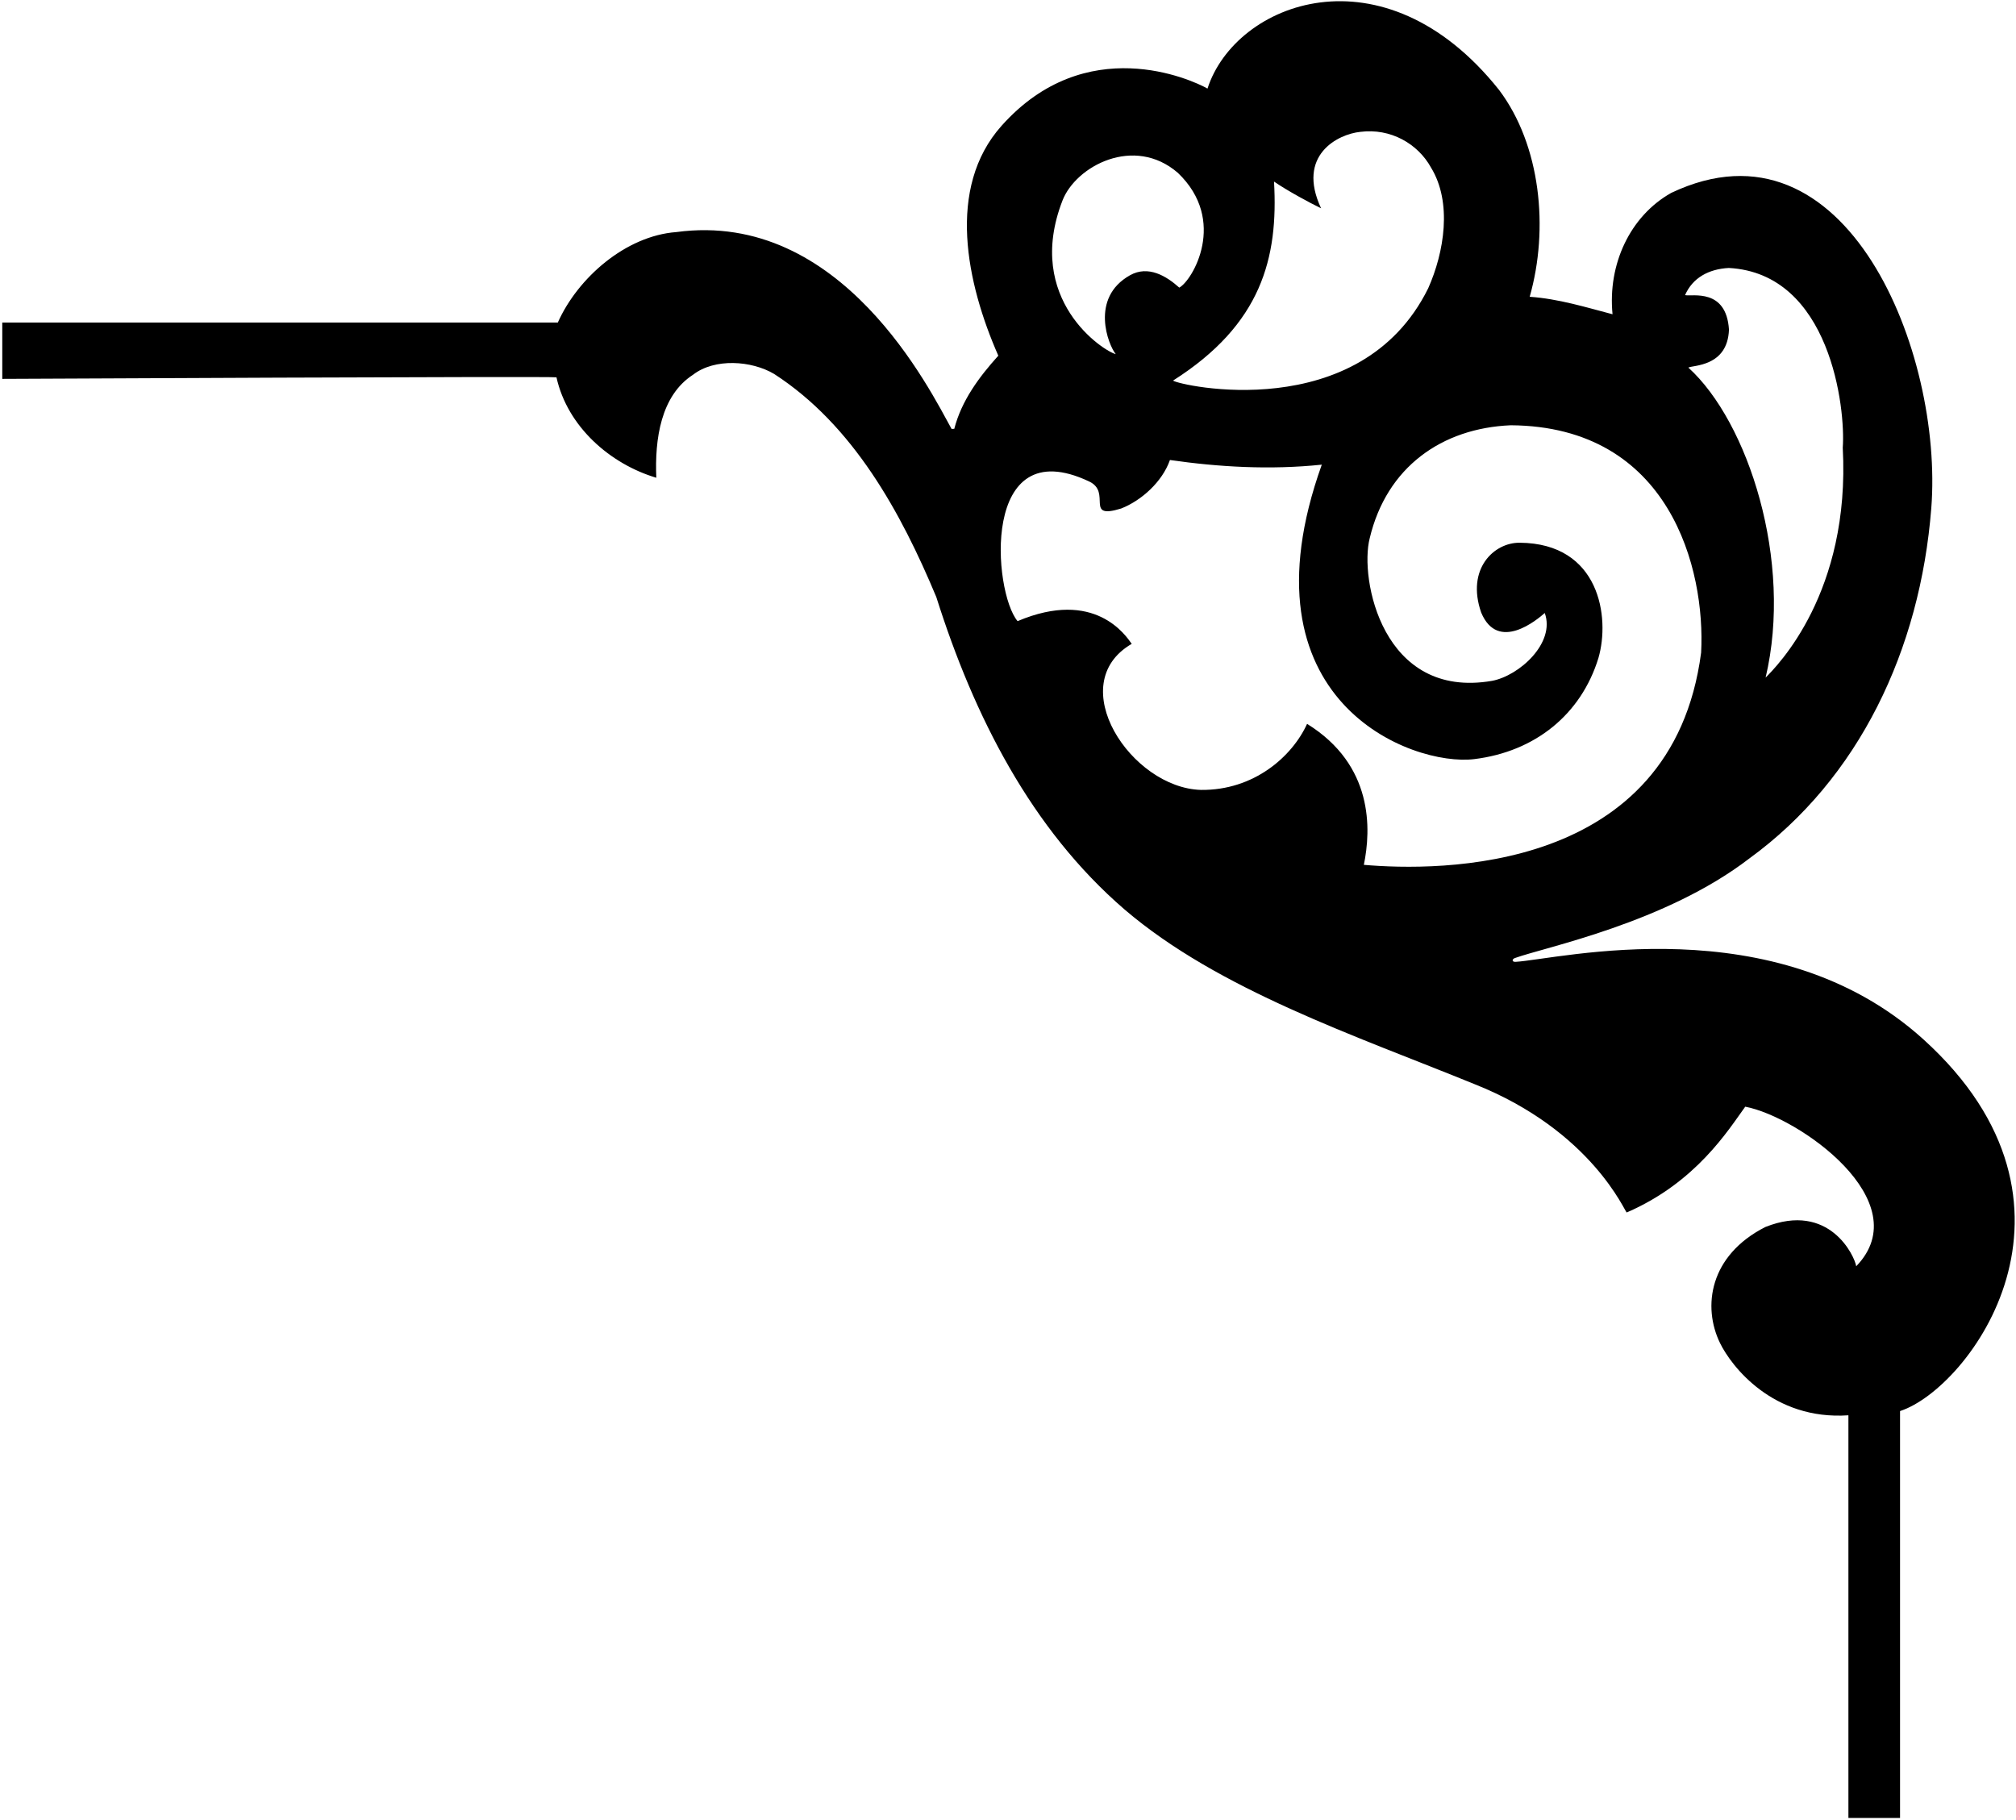 <?xml version="1.0" encoding="UTF-8"?>
<svg xmlns="http://www.w3.org/2000/svg" xmlns:xlink="http://www.w3.org/1999/xlink" width="534pt" height="482pt" viewBox="0 0 534 482" version="1.1">
<g id="surface1">
<path style=" stroke:none;fill-rule:nonzero;fill:rgb(0%,0%,0%);fill-opacity:1;" d="M 509.52 275.355 C 470.184 239.699 412.703 254.145 401.441 254.777 C 400.434 254.832 400.445 254.07 401.281 253.77 C 409.344 250.859 441.129 244.5 463.395 227.375 C 492.406 206.281 508.621 172.148 511.562 134.59 C 514.773 93.645 489.215 29.02 442.684 51.09 C 431.75 57.242 425.828 70.027 427.129 83.242 C 420.344 81.469 412.816 79.129 405.184 78.613 C 410.324 60.598 408.105 38.41 397.035 23.773 C 366.453 -14.559 327.254 0.535 319.844 23.461 C 315.559 21.051 287.629 8.285 265.293 33.32 C 250.594 49.801 256.023 75.082 264.434 94.215 C 259.352 99.855 254.711 106.082 252.77 113.586 C 252.469 113.605 252.266 113.613 252.062 113.625 C 246.465 103.574 223.008 55.547 179.148 61.473 C 165.719 62.473 153.027 73.609 147.754 85.441 L 0.602 85.441 L 0.602 100.359 C 0.602 100.359 146.828 99.637 147.398 99.949 C 150.316 113.082 161.688 122.93 173.844 126.551 C 173.406 116.332 175.031 104.785 183.566 99.27 C 189.316 94.809 199.09 95.512 205.055 99.055 C 225.945 112.562 238.613 135.629 248.012 158.156 C 257.98 189.68 273.141 219.609 297.891 240.926 C 322.789 262.223 359.07 274.328 390.574 287.176 C 421.781 299.57 430.492 321.285 430.895 321.164 C 449.309 313.191 457.836 299.266 462.281 293.148 C 476.434 295.828 508.262 318.254 491.676 335.418 C 491.27 332.742 484.605 318.242 467.605 325.02 C 452.777 332.547 450.898 346.137 455.613 355.785 C 458.605 361.91 469.645 376.262 489.609 374.895 L 489.609 481.559 L 503.285 481.559 L 503.285 373.773 C 521.645 367.805 557.898 319.215 509.52 275.355 Z M 457.926 70.98 C 484.871 72.426 488.887 108.297 488.109 118.582 C 490.18 156.938 470.758 176.383 467.676 179.488 C 474.988 148.621 463.051 111.727 447.215 97.375 C 448.223 96.699 457.625 97.262 457.969 87.305 C 457.266 76.281 448.223 78.586 446.336 78.18 C 448.328 73.613 452.566 71.262 457.926 70.98 Z M 337.465 48.094 C 340.918 50.48 346.98 53.766 349.93 55.172 C 343.332 41.078 354.422 35.531 360.301 34.93 C 368.359 33.898 375.574 38.082 379.051 44.391 C 384.707 53.625 382.559 66.82 378.297 76.375 C 360.211 112.934 312.227 102.082 310.719 100.812 C 334.168 85.926 338.625 68.316 337.465 48.094 Z M 281.43 53.125 C 284.977 43.973 300.41 35.773 311.988 45.777 C 325.246 58.438 315.844 74.352 312.367 76.184 C 308.961 73.117 304.141 70.203 299.316 72.91 C 288.594 78.934 293.598 91.469 295.543 93.801 C 292.359 93.055 271.246 79.387 281.43 53.125 Z M 361.258 229.086 C 363.199 219.652 363.828 202.633 346.219 191.742 C 342.27 200.41 332.117 209.387 318.133 209.238 C 299.605 208.742 281.48 181.172 299.773 170.551 C 298.242 168.398 290.039 155.855 269.539 164.531 C 263.035 156.82 259.66 113.898 288.492 127.535 C 294.605 130.41 287.105 137.742 296.98 134.695 C 302.344 132.586 307.867 127.633 309.895 121.848 C 322.77 123.707 336.402 124.512 350.117 123.082 C 327.656 185.754 373.953 203.117 390.516 201.078 C 406.613 199.102 418.801 189.254 423.391 174.305 C 426.52 163.57 423.77 143.91 402.52 143.762 C 395.742 143.711 388.312 150.66 392.332 162.246 C 396.77 172.91 407.238 164.098 409.176 162.375 C 412.051 170.32 402.406 179.004 395.211 180.348 C 366.105 185.363 360.082 153.176 362.805 142.598 C 367.289 123.703 381.938 113.41 400.176 112.648 C 442.434 112.934 451.773 150.91 450.594 172.879 C 442.918 231.57 380.922 230.789 361.258 229.086 "/>
</g>
</svg>
